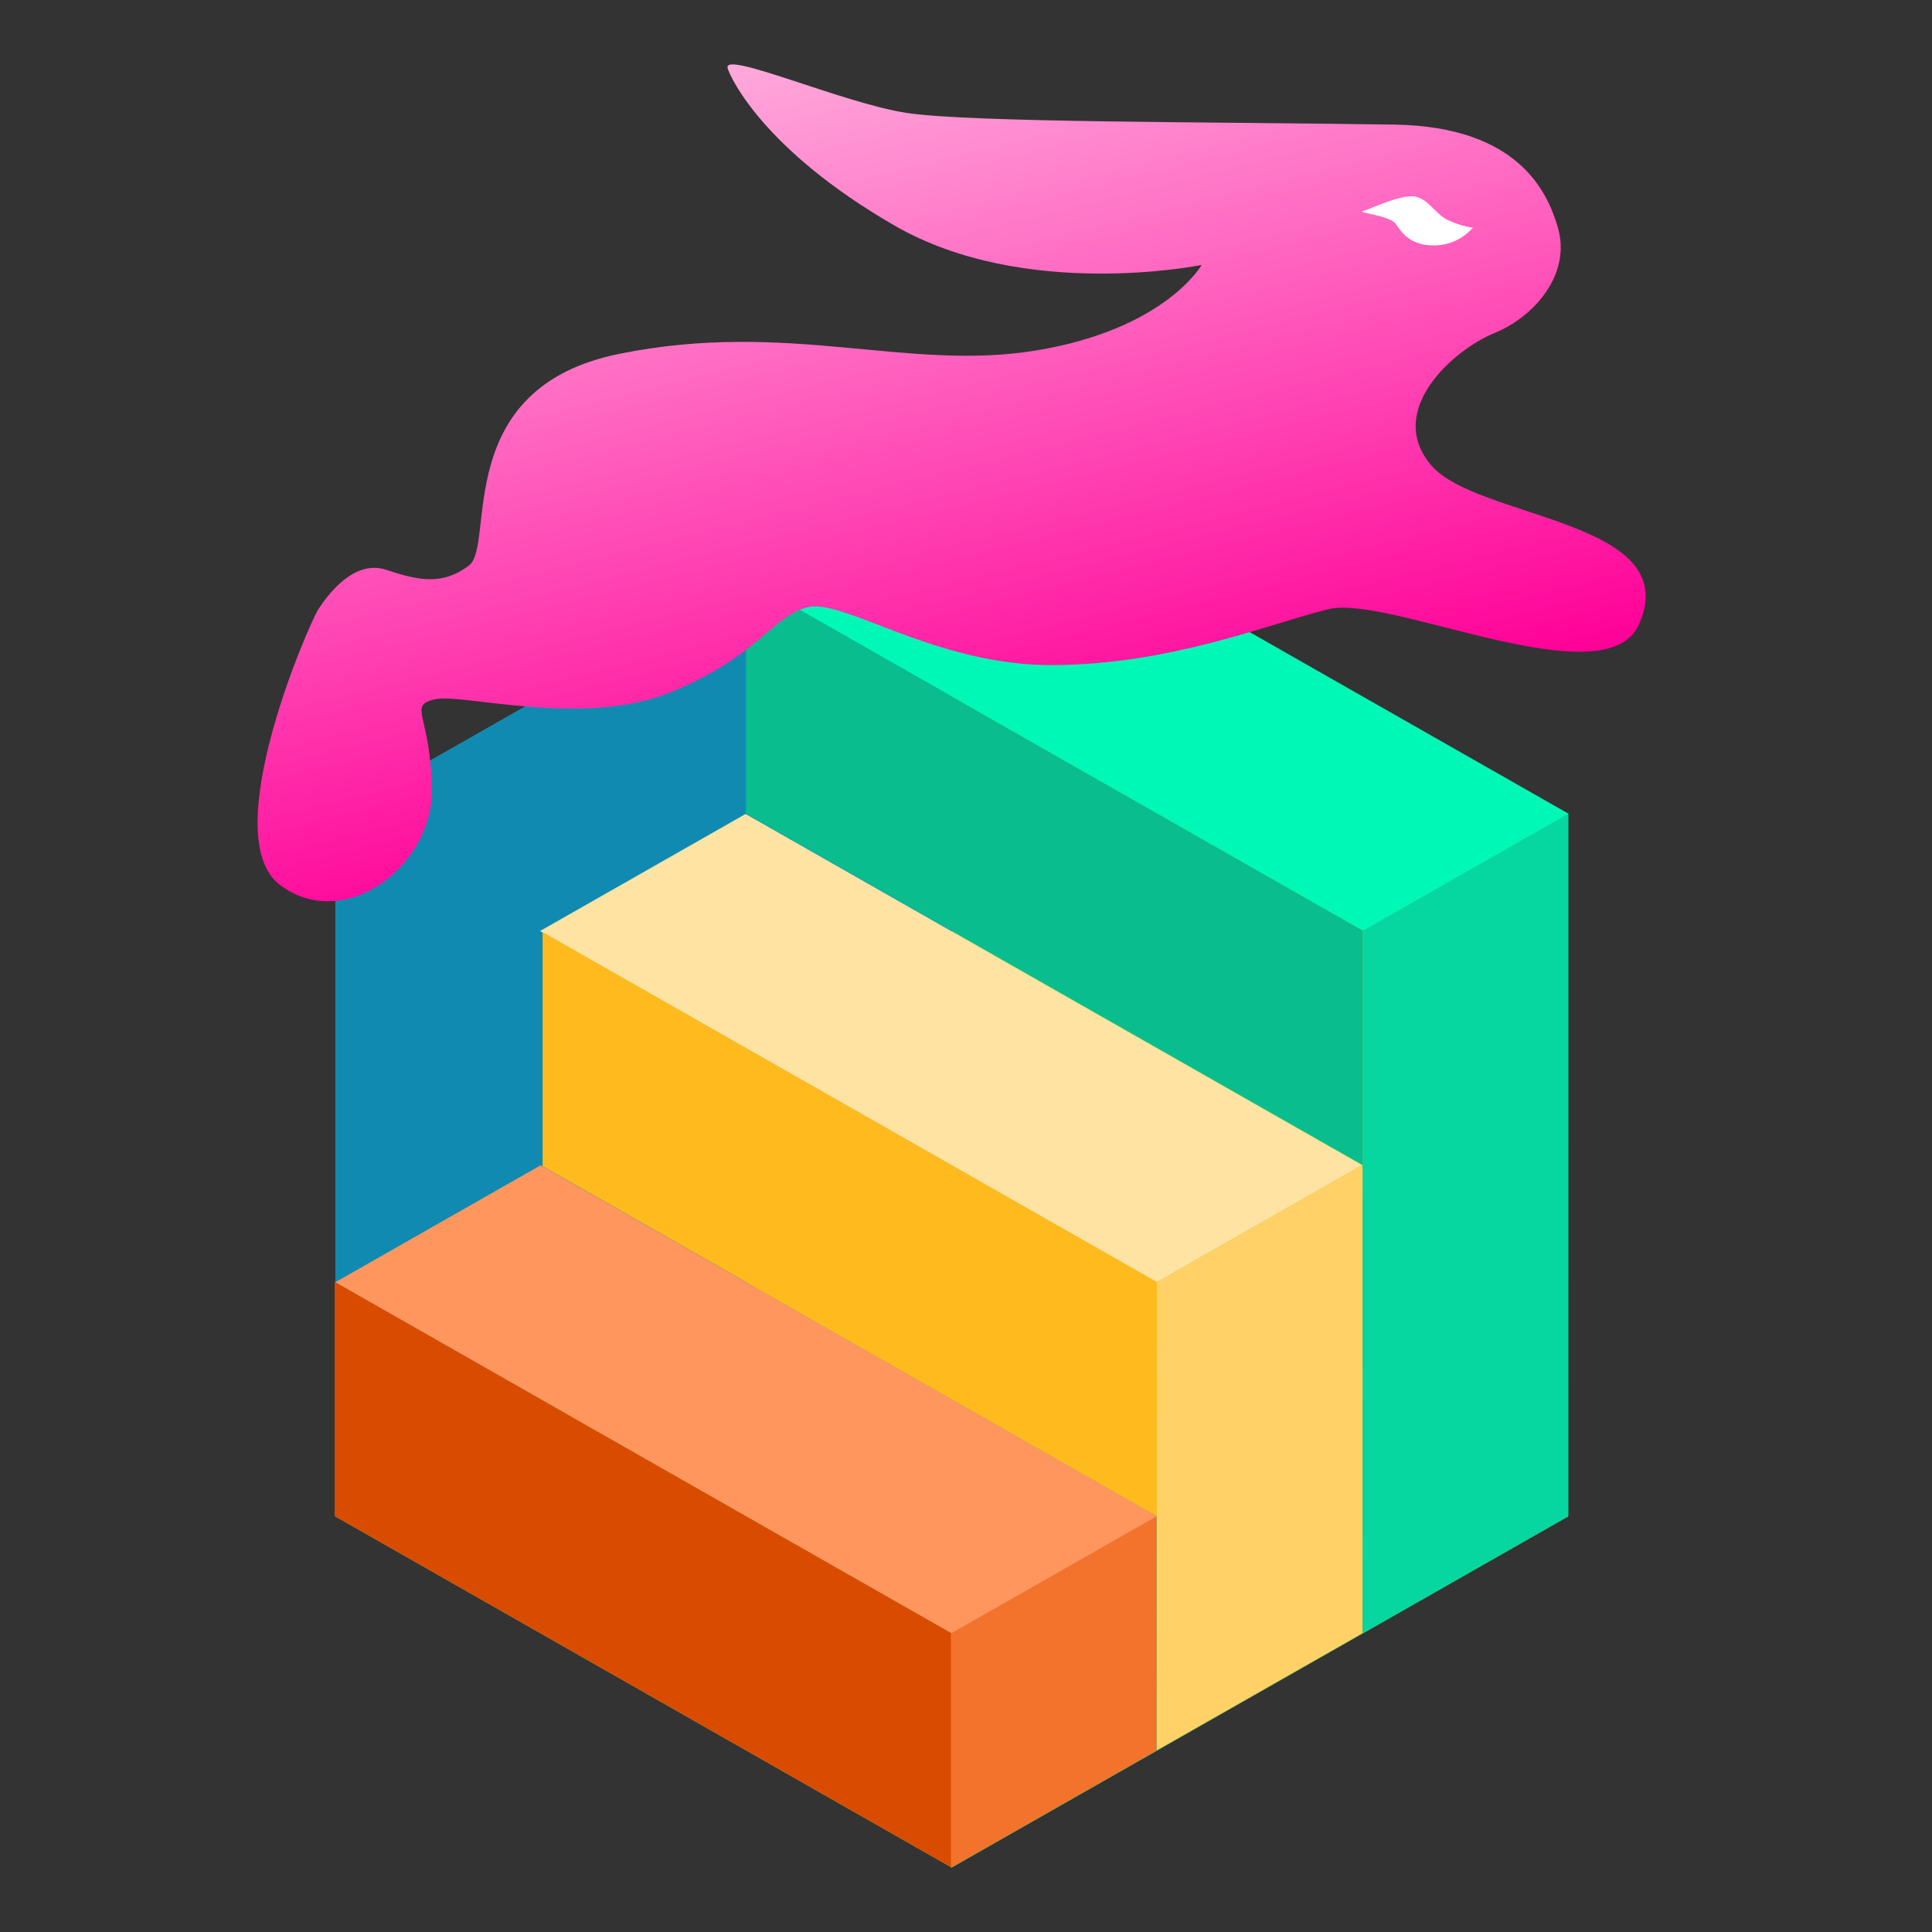 <svg width="30" height="30" viewBox="0 0 30 30" fill="none" xmlns="http://www.w3.org/2000/svg">
<rect x="0" y="0" width="30" height="30" fill="#333333" stroke="none"/>
<path fill-rule="evenodd" clip-rule="evenodd" d="M24.349 23.544L24.349 12.647L14.775 7.193L14.775 18.095L5.204 23.546L14.778 29L24.344 23.552L24.349 23.555V23.548L24.353 23.546L24.349 23.544Z" fill="#64C557"/>
<path d="M5.207 12.647L14.781 7.193L14.78 18.101L5.207 23.555L5.207 12.647Z" fill="#118AB2"/>
<path d="M14.782 7.183L24.357 12.636L21.165 14.454L11.591 9L14.782 7.183Z" fill="#00F8B7"/>
<path d="M21.158 14.451L21.158 18.087L11.584 12.633L11.584 8.997L21.158 14.451Z" fill="#09BD8E"/>
<path d="M11.578 12.639L21.152 18.092L17.961 19.91L8.386 14.457L11.578 12.639Z" fill="#FFE3A3"/>
<path d="M17.999 19.927L17.999 23.563L8.425 18.108L8.425 14.473L17.999 19.927Z" fill="#FFBB1D"/>
<path d="M8.396 18.094L17.97 23.547L14.778 25.365L5.204 19.912L8.396 18.094Z" fill="#FF965E"/>
<path d="M14.771 25.359L14.771 28.995L5.197 23.541L5.197 19.905L14.771 25.359Z" fill="#D94C00"/>
<path d="M21.163 14.454L24.354 12.636L24.353 23.543L21.162 25.361L21.163 14.454Z" fill="#06D6A0"/>
<path d="M17.964 19.906L21.155 18.088L21.155 25.36L17.963 27.177L17.964 19.906Z" fill="#FFD166"/>
<path d="M14.766 25.364L17.958 23.546L17.957 27.182L14.766 29L14.766 25.364Z" fill="#F3722C"/>
<path fill-rule="evenodd" clip-rule="evenodd" d="M18.659 4.114C18.659 4.114 15.919 4.677 13.884 3.499C11.848 2.322 11.339 1.198 11.299 1.06C11.216 0.774 13.079 1.599 14.07 1.752C15.061 1.906 18.848 1.891 21.655 1.935C23.596 1.966 24.036 3.002 24.191 3.535C24.399 4.251 23.835 4.915 23.202 5.173C22.569 5.431 21.506 6.374 22.22 7.221C22.933 8.068 26.168 8.069 25.451 9.694C24.934 10.866 21.572 9.226 20.628 9.459C19.685 9.692 18.196 10.315 16.362 10.328C14.529 10.341 13.104 9.29 12.544 9.429C11.984 9.567 11.795 10.178 10.427 10.744C9.059 11.31 7.166 10.756 6.746 10.86C6.326 10.963 6.693 11.098 6.705 12.27C6.716 13.442 5.353 14.494 4.35 13.743C3.346 12.993 4.808 9.669 4.941 9.464C5.075 9.258 5.487 8.681 5.993 8.847C6.498 9.013 6.864 9.096 7.282 8.781C7.699 8.466 6.989 6.026 9.614 5.495C12.238 4.963 14.079 5.773 16.09 5.442C18.1 5.11 18.659 4.114 18.659 4.114Z" fill="url(#paint0_linear)"/>
<path fill-rule="evenodd" clip-rule="evenodd" d="M22.87 3.536C22.87 3.536 22.708 3.52 22.488 3.42C22.269 3.32 22.155 3.026 21.888 3.049C21.621 3.072 21.258 3.254 21.162 3.279C21.066 3.303 21.584 3.343 21.677 3.481C21.769 3.619 21.909 3.821 22.287 3.811C22.666 3.8 22.87 3.536 22.87 3.536Z" fill="white"/>
<defs>
<linearGradient id="paint0_linear" x1="22.643" y1="-1.787" x2="25.535" y2="9.931" gradientUnits="userSpaceOnUse">
<stop stop-color="#FFA9DC"/>
<stop offset="1" stop-color="#FF0097"/>
</linearGradient>
</defs>
</svg>
